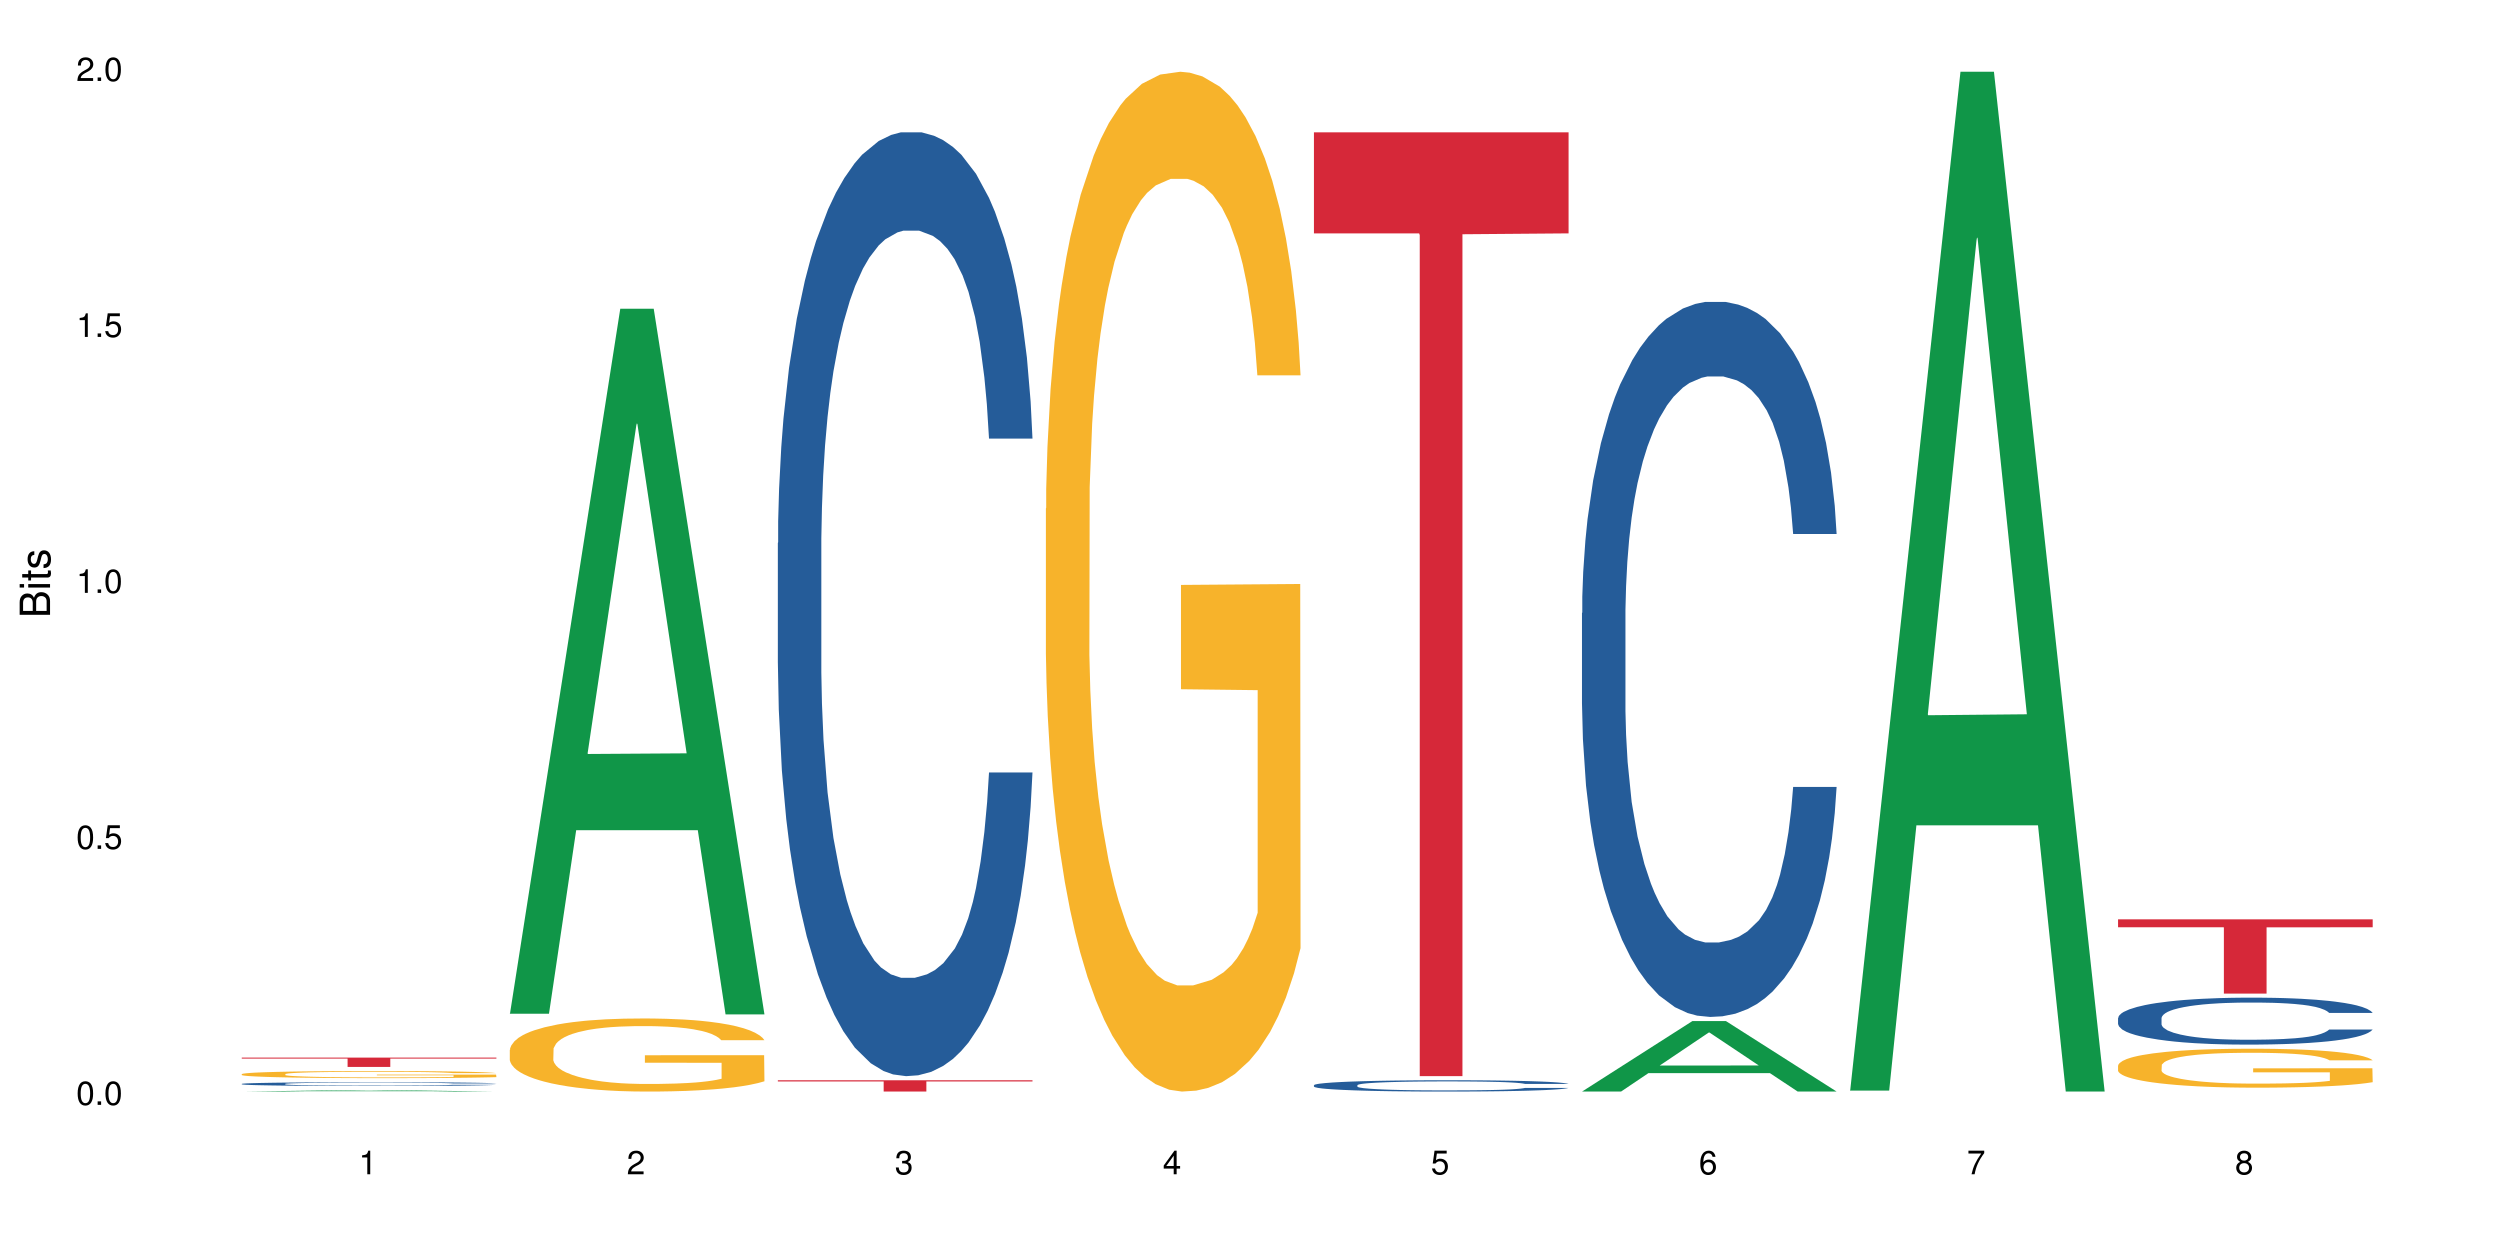 <?xml version="1.0" encoding="UTF-8"?>
<svg xmlns="http://www.w3.org/2000/svg" xmlns:xlink="http://www.w3.org/1999/xlink" width="720pt" height="360pt" viewBox="0 0 720 360" version="1.1">
<defs>
<g>
<symbol overflow="visible" id="glyph0-0">
<path style="stroke:none;" d=""/>
</symbol>
<symbol overflow="visible" id="glyph0-1">
<path style="stroke:none;" d="M 2.641 -6.797 C 2 -6.797 1.422 -6.531 1.078 -6.047 C 0.641 -5.453 0.406 -4.547 0.406 -3.297 C 0.406 -1 1.188 0.219 2.641 0.219 C 4.078 0.219 4.859 -1 4.859 -3.234 C 4.859 -4.562 4.656 -5.438 4.203 -6.047 C 3.844 -6.531 3.281 -6.797 2.641 -6.797 Z M 2.641 -6.047 C 3.547 -6.047 4 -5.125 4 -3.312 C 4 -1.375 3.562 -0.484 2.625 -0.484 C 1.734 -0.484 1.281 -1.422 1.281 -3.281 C 1.281 -5.141 1.734 -6.047 2.641 -6.047 Z M 2.641 -6.047 "/>
</symbol>
<symbol overflow="visible" id="glyph0-2">
<path style="stroke:none;" d="M 1.828 -1 L 0.828 -1 L 0.828 0 L 1.828 0 Z M 1.828 -1 "/>
</symbol>
<symbol overflow="visible" id="glyph0-3">
<path style="stroke:none;" d="M 4.562 -6.797 L 1.062 -6.797 L 0.547 -3.094 L 1.328 -3.094 C 1.719 -3.562 2.047 -3.734 2.578 -3.734 C 3.484 -3.734 4.062 -3.109 4.062 -2.094 C 4.062 -1.125 3.484 -0.531 2.578 -0.531 C 1.828 -0.531 1.375 -0.906 1.188 -1.672 L 0.328 -1.672 C 0.453 -1.109 0.547 -0.844 0.75 -0.594 C 1.125 -0.078 1.828 0.219 2.594 0.219 C 3.969 0.219 4.922 -0.781 4.922 -2.219 C 4.922 -3.562 4.031 -4.484 2.719 -4.484 C 2.25 -4.484 1.859 -4.359 1.469 -4.062 L 1.734 -5.969 L 4.562 -5.969 Z M 4.562 -6.797 "/>
</symbol>
<symbol overflow="visible" id="glyph0-4">
<path style="stroke:none;" d="M 2.484 -4.844 L 2.484 0 L 3.328 0 L 3.328 -6.797 L 2.766 -6.797 C 2.469 -5.75 2.281 -5.609 0.984 -5.453 L 0.984 -4.844 Z M 2.484 -4.844 "/>
</symbol>
<symbol overflow="visible" id="glyph0-5">
<path style="stroke:none;" d="M 4.859 -0.828 L 1.281 -0.828 C 1.359 -1.391 1.672 -1.75 2.5 -2.234 L 3.469 -2.75 C 4.406 -3.266 4.906 -3.969 4.906 -4.812 C 4.906 -5.375 4.672 -5.906 4.266 -6.266 C 3.859 -6.625 3.375 -6.797 2.719 -6.797 C 1.859 -6.797 1.219 -6.5 0.844 -5.922 C 0.609 -5.562 0.5 -5.125 0.484 -4.438 L 1.328 -4.438 C 1.359 -4.906 1.406 -5.188 1.531 -5.406 C 1.75 -5.812 2.188 -6.062 2.703 -6.062 C 3.469 -6.062 4.031 -5.516 4.031 -4.781 C 4.031 -4.25 3.719 -3.797 3.125 -3.438 L 2.234 -2.938 C 0.812 -2.141 0.406 -1.5 0.328 0 L 4.859 0 Z M 4.859 -0.828 "/>
</symbol>
<symbol overflow="visible" id="glyph0-6">
<path style="stroke:none;" d="M 2.125 -3.125 L 2.578 -3.125 C 3.516 -3.125 3.984 -2.703 3.984 -1.891 C 3.984 -1.031 3.469 -0.531 2.578 -0.531 C 1.656 -0.531 1.203 -0.984 1.156 -1.969 L 0.312 -1.969 C 0.344 -1.422 0.438 -1.078 0.609 -0.766 C 0.953 -0.109 1.625 0.219 2.547 0.219 C 3.953 0.219 4.859 -0.609 4.859 -1.906 C 4.859 -2.766 4.516 -3.25 3.703 -3.516 C 4.344 -3.766 4.656 -4.25 4.656 -4.938 C 4.656 -6.109 3.875 -6.797 2.578 -6.797 C 1.203 -6.797 0.484 -6.047 0.453 -4.609 L 1.297 -4.609 C 1.312 -5.016 1.344 -5.25 1.453 -5.453 C 1.641 -5.828 2.062 -6.062 2.594 -6.062 C 3.344 -6.062 3.797 -5.625 3.797 -4.906 C 3.797 -4.422 3.609 -4.141 3.25 -3.984 C 3.016 -3.891 2.719 -3.844 2.125 -3.844 Z M 2.125 -3.125 "/>
</symbol>
<symbol overflow="visible" id="glyph0-7">
<path style="stroke:none;" d="M 3.141 -1.625 L 3.141 0 L 3.984 0 L 3.984 -1.625 L 4.984 -1.625 L 4.984 -2.391 L 3.984 -2.391 L 3.984 -6.797 L 3.359 -6.797 L 0.266 -2.516 L 0.266 -1.625 Z M 3.141 -2.391 L 1 -2.391 L 3.141 -5.359 Z M 3.141 -2.391 "/>
</symbol>
<symbol overflow="visible" id="glyph0-8">
<path style="stroke:none;" d="M 4.781 -5.031 C 4.609 -6.141 3.891 -6.797 2.844 -6.797 C 2.094 -6.797 1.422 -6.438 1.031 -5.828 C 0.609 -5.172 0.406 -4.344 0.406 -3.094 C 0.406 -1.953 0.578 -1.234 0.984 -0.625 C 1.359 -0.078 1.953 0.219 2.703 0.219 C 3.984 0.219 4.922 -0.734 4.922 -2.078 C 4.922 -3.344 4.062 -4.234 2.844 -4.234 C 2.172 -4.234 1.641 -3.969 1.281 -3.469 C 1.281 -5.125 1.828 -6.047 2.797 -6.047 C 3.391 -6.047 3.797 -5.672 3.938 -5.031 Z M 2.734 -3.484 C 3.547 -3.484 4.062 -2.922 4.062 -2 C 4.062 -1.156 3.484 -0.531 2.703 -0.531 C 1.922 -0.531 1.328 -1.188 1.328 -2.047 C 1.328 -2.891 1.906 -3.484 2.734 -3.484 Z M 2.734 -3.484 "/>
</symbol>
<symbol overflow="visible" id="glyph0-9">
<path style="stroke:none;" d="M 4.984 -6.797 L 0.438 -6.797 L 0.438 -5.969 L 4.109 -5.969 C 2.5 -3.656 1.828 -2.234 1.328 0 L 2.219 0 C 2.594 -2.172 3.453 -4.047 4.984 -6.094 Z M 4.984 -6.797 "/>
</symbol>
<symbol overflow="visible" id="glyph0-10">
<path style="stroke:none;" d="M 3.75 -3.578 C 4.453 -4 4.688 -4.344 4.688 -4.984 C 4.688 -6.047 3.844 -6.797 2.641 -6.797 C 1.438 -6.797 0.594 -6.047 0.594 -4.984 C 0.594 -4.359 0.828 -4.016 1.516 -3.578 C 0.734 -3.203 0.359 -2.641 0.359 -1.891 C 0.359 -0.641 1.297 0.219 2.641 0.219 C 3.984 0.219 4.922 -0.641 4.922 -1.875 C 4.922 -2.641 4.531 -3.203 3.75 -3.578 Z M 2.641 -6.047 C 3.359 -6.047 3.812 -5.625 3.812 -4.969 C 3.812 -4.344 3.344 -3.922 2.641 -3.922 C 1.922 -3.922 1.453 -4.344 1.453 -4.984 C 1.453 -5.625 1.922 -6.047 2.641 -6.047 Z M 2.641 -3.203 C 3.484 -3.203 4.062 -2.672 4.062 -1.875 C 4.062 -1.062 3.484 -0.531 2.625 -0.531 C 1.797 -0.531 1.219 -1.078 1.219 -1.875 C 1.219 -2.672 1.797 -3.203 2.641 -3.203 Z M 2.641 -3.203 "/>
</symbol>
<symbol overflow="visible" id="glyph1-0">
<path style="stroke:none;" d=""/>
</symbol>
<symbol overflow="visible" id="glyph1-1">
<path style="stroke:none;" d="M 0 -0.953 L 0 -4.891 C 0 -5.719 -0.234 -6.344 -0.734 -6.797 C -1.188 -7.234 -1.812 -7.469 -2.5 -7.469 C -3.547 -7.469 -4.188 -7 -4.625 -5.875 C -4.984 -6.672 -5.641 -7.094 -6.531 -7.094 C -7.156 -7.094 -7.734 -6.859 -8.141 -6.391 C -8.562 -5.938 -8.75 -5.344 -8.75 -4.5 L -8.75 -0.953 Z M -4.984 -2.062 L -7.766 -2.062 L -7.766 -4.219 C -7.766 -4.844 -7.688 -5.203 -7.453 -5.5 C -7.219 -5.812 -6.859 -5.969 -6.375 -5.969 C -5.906 -5.969 -5.531 -5.812 -5.297 -5.5 C -5.062 -5.203 -4.984 -4.844 -4.984 -4.219 Z M -0.984 -2.062 L -4 -2.062 L -4 -4.781 C -4 -5.328 -3.859 -5.688 -3.578 -5.953 C -3.297 -6.219 -2.922 -6.359 -2.484 -6.359 C -2.062 -6.359 -1.688 -6.219 -1.406 -5.953 C -1.109 -5.688 -0.984 -5.328 -0.984 -4.781 Z M -0.984 -2.062 "/>
</symbol>
<symbol overflow="visible" id="glyph1-2">
<path style="stroke:none;" d="M -6.281 -1.797 L -6.281 -0.797 L 0 -0.797 L 0 -1.797 Z M -8.75 -1.797 L -8.75 -0.797 L -7.484 -0.797 L -7.484 -1.797 Z M -8.75 -1.797 "/>
</symbol>
<symbol overflow="visible" id="glyph1-3">
<path style="stroke:none;" d="M -6.281 -3.047 L -6.281 -2.016 L -8.016 -2.016 L -8.016 -1.016 L -6.281 -1.016 L -6.281 -0.172 L -5.469 -0.172 L -5.469 -1.016 L -0.719 -1.016 C -0.078 -1.016 0.281 -1.453 0.281 -2.234 C 0.281 -2.469 0.25 -2.719 0.188 -3.047 L -0.641 -3.047 C -0.609 -2.922 -0.594 -2.766 -0.594 -2.562 C -0.594 -2.141 -0.719 -2.016 -1.156 -2.016 L -5.469 -2.016 L -5.469 -3.047 Z M -6.281 -3.047 "/>
</symbol>
<symbol overflow="visible" id="glyph1-4">
<path style="stroke:none;" d="M -4.531 -5.25 C -5.766 -5.25 -6.469 -4.422 -6.469 -2.969 C -6.469 -1.516 -5.719 -0.562 -4.547 -0.562 C -3.562 -0.562 -3.094 -1.062 -2.734 -2.562 L -2.516 -3.484 C -2.344 -4.188 -2.094 -4.469 -1.625 -4.469 C -1.047 -4.469 -0.641 -3.875 -0.641 -3 C -0.641 -2.453 -0.797 -2 -1.062 -1.75 C -1.25 -1.594 -1.422 -1.531 -1.875 -1.469 L -1.875 -0.406 C -0.422 -0.453 0.281 -1.266 0.281 -2.922 C 0.281 -4.5 -0.5 -5.516 -1.719 -5.516 C -2.656 -5.516 -3.172 -4.984 -3.469 -3.734 L -3.703 -2.766 C -3.891 -1.953 -4.156 -1.609 -4.594 -1.609 C -5.172 -1.609 -5.547 -2.125 -5.547 -2.938 C -5.547 -3.75 -5.203 -4.172 -4.531 -4.203 Z M -4.531 -5.25 "/>
</symbol>
</g>
</defs>
<g id="surface107151">
<rect x="0" y="0" width="720" height="360" style="fill:rgb(100%,100%,100%);fill-opacity:1;stroke:none;"/>
<path style=" stroke:none;fill-rule:nonzero;fill:rgb(6.275%,58.824%,28.235%);fill-opacity:1;" d="M 69.629 314.371 L 69.707 314.371 L 101.441 313.941 L 111.078 313.941 L 142.965 314.371 L 131.762 314.371 L 123.77 314.258 L 88.746 314.258 L 80.91 314.371 L 69.629 314.371 L 92.117 314.211 L 120.559 314.211 L 106.375 314.012 L 106.219 314.008 L 106.062 314.012 L 92.039 314.211 L 92.117 314.211 Z M 69.629 314.371 "/>
<path style=" stroke:none;fill-rule:nonzero;fill:rgb(14.51%,36.078%,60%);fill-opacity:1;" d="M 69.629 312.152 L 69.719 312.148 L 69.719 312.125 L 69.988 312.09 L 70.613 312.043 L 71.238 312.008 L 72.848 311.953 L 75.086 311.895 L 77.41 311.852 L 79.109 311.824 L 80.629 311.805 L 84.117 311.77 L 86.355 311.75 L 88.77 311.734 L 91.719 311.719 L 93.867 311.707 L 98.695 311.691 L 102.273 311.684 L 111.039 311.684 L 114.613 311.688 L 117.207 311.691 L 120.07 311.699 L 122.484 311.707 L 126.688 311.73 L 130.445 311.758 L 132.145 311.773 L 134.828 311.805 L 136.883 311.832 L 138.316 311.859 L 139.926 311.895 L 141.355 311.938 L 142.43 311.988 L 142.965 312.031 L 130.445 312.031 L 129.82 311.992 L 129.102 311.961 L 127.762 311.922 L 126.422 311.895 L 124.543 311.863 L 122.844 311.848 L 120.516 311.828 L 118.461 311.816 L 116.312 311.805 L 114.258 311.801 L 110.32 311.793 L 105.762 311.793 L 104.062 311.797 L 100.574 311.805 L 98.695 311.812 L 96.012 311.824 L 94.133 311.84 L 91.898 311.859 L 90.379 311.875 L 88.5 311.898 L 87.16 311.922 L 85.637 311.957 L 84.742 311.98 L 83.938 312.008 L 83.223 312.039 L 82.688 312.074 L 82.328 312.109 L 82.148 312.145 L 82.148 312.301 L 82.328 312.336 L 82.777 312.375 L 83.938 312.438 L 85.637 312.488 L 87.605 312.531 L 89.484 312.559 L 90.559 312.574 L 91.988 312.59 L 94.223 312.609 L 97.445 312.629 L 99.32 312.637 L 102.184 312.645 L 105.137 312.648 L 109.07 312.648 L 112.559 312.645 L 114.883 312.641 L 117.297 312.633 L 120.605 312.613 L 122.664 312.598 L 124.453 312.578 L 125.793 312.562 L 126.688 312.547 L 128.031 312.516 L 129.102 312.48 L 129.906 312.445 L 130.445 312.414 L 142.965 312.414 L 142.43 312.453 L 141.625 312.492 L 140.82 312.52 L 139.566 312.555 L 138.137 312.586 L 136.078 312.617 L 134.379 312.641 L 132.145 312.668 L 130.086 312.684 L 127.852 312.703 L 124.543 312.723 L 122.395 312.73 L 120.07 312.742 L 117.297 312.75 L 113.809 312.754 L 110.055 312.758 L 106.566 312.762 L 102.809 312.758 L 100.035 312.754 L 96.371 312.746 L 91.809 312.727 L 88.5 312.707 L 85.906 312.691 L 83.672 312.672 L 81.168 312.645 L 77.945 312.602 L 75.98 312.566 L 74.637 312.539 L 73.117 312.5 L 72.043 312.465 L 70.793 312.41 L 69.898 312.34 L 69.629 312.289 Z M 69.629 312.152 "/>
<path style=" stroke:none;fill-rule:nonzero;fill:rgb(96.863%,70.196%,16.863%);fill-opacity:1;" d="M 69.629 309.336 L 69.719 309.332 L 69.719 309.297 L 70.078 309.211 L 70.973 309.098 L 72.133 309 L 73.387 308.926 L 74.191 308.887 L 75.531 308.832 L 76.695 308.789 L 79.645 308.707 L 83.402 308.629 L 85.461 308.594 L 87.785 308.562 L 91.094 308.527 L 92.613 308.516 L 97.266 308.484 L 102.543 308.465 L 108.355 308.461 L 111.039 308.461 L 114.703 308.469 L 119.711 308.492 L 122.574 308.508 L 124.809 308.527 L 127.137 308.551 L 129.996 308.59 L 132.68 308.633 L 134.828 308.68 L 136.973 308.734 L 138.762 308.793 L 140.281 308.859 L 141.625 308.938 L 142.43 309.004 L 142.965 309.07 L 130.535 309.07 L 129.82 309.004 L 129.016 308.953 L 127.672 308.891 L 126.332 308.848 L 124.988 308.812 L 122.484 308.762 L 120.34 308.734 L 117.656 308.707 L 115.062 308.691 L 112.109 308.68 L 110.32 308.676 L 105.582 308.676 L 101.289 308.688 L 98.785 308.703 L 96.996 308.719 L 94.492 308.746 L 92.973 308.77 L 92.078 308.785 L 89.395 308.84 L 87.605 308.895 L 86.621 308.93 L 85.371 308.984 L 84.477 309.035 L 83.492 309.109 L 82.953 309.164 L 82.238 309.293 L 82.148 309.629 L 82.418 309.699 L 82.953 309.777 L 83.672 309.844 L 84.742 309.914 L 85.816 309.969 L 87.695 310.039 L 89.305 310.09 L 90.559 310.121 L 92.973 310.172 L 93.957 310.188 L 96.281 310.223 L 98.695 310.246 L 101.648 310.27 L 103.883 310.281 L 107.461 310.289 L 112.02 310.289 L 117.387 310.277 L 120.785 310.266 L 123.109 310.25 L 124.633 310.234 L 126.508 310.215 L 127.852 310.195 L 129.102 310.176 L 130.625 310.145 L 130.625 309.699 L 108.535 309.695 L 108.535 309.488 L 142.875 309.488 L 142.965 310.215 L 141.086 310.266 L 138.762 310.312 L 136.527 310.352 L 134.199 310.383 L 130.891 310.418 L 128.207 310.441 L 124.094 310.469 L 120.34 310.484 L 116.402 310.496 L 112.914 310.5 L 108.801 310.504 L 105.137 310.5 L 101.199 310.488 L 98.07 310.473 L 95.207 310.453 L 92.344 310.43 L 88.77 310.391 L 86.441 310.359 L 84.027 310.32 L 81.613 310.273 L 79.469 310.223 L 78.035 310.184 L 76.605 310.141 L 75.086 310.082 L 73.652 310.02 L 72.582 309.961 L 71.598 309.898 L 70.883 309.836 L 70.164 309.75 L 69.809 309.684 L 69.629 309.625 Z M 69.629 309.336 "/>
<path style=" stroke:none;fill-rule:nonzero;fill:rgb(83.922%,15.686%,22.353%);fill-opacity:1;" d="M 69.629 304.594 L 142.965 304.594 L 142.965 304.879 L 112.402 304.883 L 112.402 307.281 L 100.105 307.281 L 100.105 304.887 L 99.926 304.879 L 69.629 304.879 Z M 69.629 304.594 "/>
<path style=" stroke:none;fill-rule:nonzero;fill:rgb(6.275%,58.824%,28.235%);fill-opacity:1;" d="M 146.824 291.949 L 146.902 291.758 L 178.637 88.922 L 188.273 88.922 L 220.16 292.141 L 208.957 292.141 L 200.965 239.094 L 165.941 239.094 L 158.109 291.949 L 146.824 291.949 L 169.312 217.148 L 197.754 216.957 L 183.57 122.121 L 183.414 121.93 L 183.258 122.504 L 169.234 216.957 L 169.312 217.148 Z M 146.824 291.949 "/>
<path style=" stroke:none;fill-rule:nonzero;fill:rgb(96.863%,70.196%,16.863%);fill-opacity:1;" d="M 146.824 302.336 L 146.914 302.316 L 146.914 301.93 L 147.273 301.066 L 148.168 299.875 L 149.328 298.895 L 150.582 298.125 L 151.387 297.723 L 152.727 297.145 L 153.891 296.723 L 156.844 295.855 L 160.598 295.047 L 162.656 294.703 L 164.98 294.375 L 168.289 294.012 L 169.809 293.875 L 174.461 293.566 L 179.738 293.375 L 185.551 293.316 L 188.234 293.336 L 191.898 293.414 L 196.91 293.625 L 199.77 293.816 L 202.008 294.012 L 204.332 294.262 L 207.195 294.645 L 209.875 295.105 L 212.023 295.566 L 214.168 296.145 L 215.957 296.758 L 217.477 297.434 L 218.82 298.238 L 219.625 298.914 L 220.16 299.586 L 207.73 299.586 L 207.016 298.914 L 206.211 298.395 L 204.867 297.758 L 203.527 297.297 L 202.184 296.934 L 199.68 296.434 L 197.535 296.125 L 194.852 295.855 L 192.258 295.684 L 189.305 295.566 L 187.52 295.527 L 182.777 295.527 L 178.484 295.664 L 175.98 295.816 L 174.191 295.973 L 171.688 296.262 L 170.168 296.492 L 169.273 296.645 L 166.59 297.242 L 164.801 297.777 L 163.816 298.145 L 162.566 298.723 L 161.672 299.238 L 160.688 300.008 L 160.152 300.586 L 159.434 301.895 L 159.348 305.355 L 159.613 306.086 L 160.152 306.871 L 160.867 307.566 L 161.941 308.297 L 163.012 308.852 L 164.891 309.602 L 166.5 310.102 L 167.754 310.43 L 170.168 310.949 L 171.152 311.121 L 173.477 311.469 L 175.891 311.738 L 178.844 311.969 L 181.078 312.082 L 184.656 312.18 L 189.219 312.18 L 194.582 312.062 L 197.98 311.91 L 200.309 311.758 L 201.828 311.621 L 203.707 311.41 L 205.047 311.219 L 206.301 311.008 L 207.82 310.68 L 207.82 306.086 L 185.73 306.066 L 185.73 303.91 L 220.07 303.891 L 220.16 311.41 L 218.285 311.93 L 215.957 312.43 L 213.723 312.812 L 211.398 313.141 L 208.086 313.504 L 205.406 313.734 L 201.289 314.004 L 197.535 314.18 L 193.598 314.293 L 190.113 314.352 L 185.996 314.371 L 182.332 314.332 L 178.395 314.219 L 175.266 314.062 L 172.402 313.871 L 169.543 313.621 L 165.965 313.219 L 163.641 312.891 L 161.223 312.488 L 158.809 312.008 L 156.664 311.488 L 155.23 311.082 L 153.801 310.621 L 152.281 310.043 L 150.852 309.391 L 149.777 308.797 L 148.793 308.121 L 148.078 307.488 L 147.363 306.621 L 147.004 305.93 L 146.824 305.336 Z M 146.824 302.336 "/>
<path style=" stroke:none;fill-rule:nonzero;fill:rgb(14.51%,36.078%,60%);fill-opacity:1;" d="M 224.02 156.383 L 224.109 156.133 L 224.109 150.168 L 224.379 140.727 L 225.004 128.801 L 225.633 120.602 L 227.242 105.945 L 229.477 91.781 L 231.801 80.848 L 233.5 74.387 L 235.023 69.418 L 238.508 60.227 L 240.746 55.504 L 243.16 51.281 L 246.113 47.059 L 248.258 44.574 L 253.086 40.598 L 256.664 38.859 L 259.438 38.113 L 265.43 38.113 L 269.008 39.105 L 271.602 40.348 L 274.461 42.336 L 276.875 44.574 L 281.082 50.039 L 284.836 56.996 L 286.535 60.973 L 289.219 68.676 L 291.277 76.129 L 292.707 82.586 L 294.316 91.781 L 295.746 102.961 L 296.82 115.633 L 297.355 126.316 L 284.836 126.316 L 284.211 116.379 L 283.496 108.676 L 282.152 98.488 L 280.812 91.285 L 278.934 84.078 L 277.234 79.359 L 274.91 74.637 L 272.852 71.656 L 270.707 69.418 L 268.648 67.93 L 264.715 66.438 L 260.152 66.438 L 258.453 66.934 L 254.965 68.922 L 253.086 70.66 L 250.406 74.141 L 248.527 77.371 L 246.289 82.34 L 244.77 86.562 L 242.891 93.023 L 241.551 98.738 L 240.031 106.938 L 239.137 113.148 L 238.332 120.105 L 237.613 128.305 L 237.078 137 L 236.723 146.195 L 236.543 155.141 L 236.543 193.652 L 236.723 202.594 L 237.168 213.031 L 238.332 228.188 L 240.031 241.355 L 241.996 251.793 L 243.875 259.246 L 244.949 262.723 L 246.379 266.699 L 248.617 271.668 L 251.836 276.637 L 253.715 278.625 L 256.574 280.613 L 259.527 281.605 L 263.461 281.605 L 266.949 280.613 L 269.273 279.371 L 271.691 277.383 L 275 273.16 L 277.055 269.184 L 278.844 264.465 L 280.188 259.742 L 281.082 255.766 L 282.422 248.062 L 283.496 239.617 L 284.301 230.922 L 284.836 222.473 L 297.355 222.473 L 296.82 232.41 L 296.016 242.102 L 295.211 249.305 L 293.957 258.004 L 292.527 265.707 L 290.473 274.402 L 288.773 280.117 L 286.535 286.328 L 284.48 291.047 L 282.242 295.273 L 278.934 300.242 L 276.789 302.727 L 274.461 304.961 L 271.691 306.949 L 268.203 308.688 L 264.445 309.684 L 260.957 309.934 L 257.203 309.434 L 254.43 308.441 L 250.762 306.203 L 246.199 301.73 L 242.891 297.012 L 240.297 292.289 L 238.062 287.32 L 235.559 280.613 L 232.34 269.68 L 230.371 261.234 L 229.031 254.277 L 227.508 244.586 L 226.438 235.891 L 225.184 221.977 L 224.289 204.336 L 224.02 190.668 Z M 224.02 156.383 "/>
<path style=" stroke:none;fill-rule:nonzero;fill:rgb(83.922%,15.686%,22.353%);fill-opacity:1;" d="M 224.02 311.109 L 297.355 311.109 L 297.355 311.461 L 266.793 311.465 L 266.793 314.371 L 254.496 314.371 L 254.496 311.465 L 254.316 311.461 L 224.02 311.461 Z M 224.02 311.109 "/>
<path style=" stroke:none;fill-rule:nonzero;fill:rgb(96.863%,70.196%,16.863%);fill-opacity:1;" d="M 301.219 146.461 L 301.305 146.191 L 301.305 140.828 L 301.664 128.758 L 302.559 112.129 L 303.723 98.449 L 304.973 87.719 L 305.777 82.086 L 307.121 74.039 L 308.281 68.141 L 311.234 56.07 L 314.988 44.805 L 317.047 39.977 L 319.371 35.414 L 322.68 30.32 L 324.203 28.441 L 328.852 24.148 L 334.129 21.469 L 339.941 20.664 L 342.625 20.93 L 346.293 22.004 L 351.301 24.953 L 354.164 27.637 L 356.398 30.32 L 358.723 33.805 L 361.586 39.172 L 364.27 45.609 L 366.414 52.047 L 368.562 60.094 L 370.352 68.676 L 371.871 78.062 L 373.211 89.328 L 374.016 98.715 L 374.555 108.105 L 362.121 108.105 L 361.406 98.715 L 360.602 91.477 L 359.262 82.625 L 357.918 76.188 L 356.578 71.09 L 354.074 64.117 L 351.926 59.824 L 349.242 56.07 L 346.648 53.656 L 343.699 52.047 L 341.91 51.508 L 337.168 51.508 L 332.875 53.387 L 330.371 55.531 L 328.586 57.68 L 326.078 61.703 L 324.559 64.922 L 323.664 67.066 L 320.98 75.383 L 319.195 82.891 L 318.211 87.988 L 316.957 96.035 L 316.062 103.277 L 315.078 114.004 L 314.543 122.051 L 313.828 140.293 L 313.738 188.574 L 314.008 198.766 L 314.543 209.762 L 315.258 219.418 L 316.332 229.609 L 317.406 237.391 L 319.281 247.852 L 320.895 254.824 L 322.145 259.383 L 324.559 266.625 L 325.543 269.039 L 327.867 273.867 L 330.285 277.625 L 333.234 280.844 L 335.469 282.453 L 339.047 283.793 L 343.609 283.793 L 348.977 282.184 L 352.375 280.039 L 354.699 277.891 L 356.219 276.016 L 358.098 273.062 L 359.438 270.383 L 360.691 267.43 L 362.211 262.871 L 362.211 198.766 L 340.121 198.496 L 340.121 168.457 L 374.465 168.188 L 374.555 273.062 L 372.676 280.305 L 370.352 287.281 L 368.113 292.645 L 365.789 297.203 L 362.48 302.301 L 359.797 305.52 L 355.684 309.273 L 351.926 311.688 L 347.992 313.297 L 344.504 314.102 L 340.391 314.371 L 336.723 313.836 L 332.789 312.227 L 329.656 310.078 L 326.797 307.398 L 323.934 303.91 L 320.355 298.277 L 318.031 293.719 L 315.617 288.086 L 313.203 281.379 L 311.055 274.137 L 309.625 268.504 L 308.191 262.066 L 306.672 254.02 L 305.242 244.898 L 304.168 236.586 L 303.184 227.195 L 302.469 218.344 L 301.754 206.277 L 301.395 196.621 L 301.219 188.305 Z M 301.219 146.461 "/>
<path style=" stroke:none;fill-rule:nonzero;fill:rgb(14.51%,36.078%,60%);fill-opacity:1;" d="M 378.414 312.531 L 378.504 312.527 L 378.504 312.453 L 378.77 312.34 L 379.398 312.199 L 380.023 312.102 L 381.633 311.926 L 383.867 311.754 L 386.195 311.625 L 387.895 311.547 L 389.414 311.488 L 392.902 311.375 L 395.137 311.32 L 397.551 311.27 L 400.504 311.219 L 402.648 311.188 L 407.48 311.141 L 411.055 311.121 L 413.828 311.109 L 419.82 311.109 L 423.398 311.125 L 425.992 311.137 L 428.855 311.16 L 431.27 311.188 L 435.473 311.254 L 439.227 311.336 L 440.926 311.387 L 443.609 311.477 L 445.668 311.566 L 447.098 311.645 L 448.707 311.754 L 450.141 311.891 L 451.211 312.039 L 451.75 312.168 L 439.227 312.168 L 438.602 312.051 L 437.887 311.957 L 436.547 311.836 L 435.203 311.75 L 433.324 311.664 L 431.625 311.605 L 429.301 311.551 L 427.246 311.512 L 425.098 311.488 L 423.039 311.469 L 419.105 311.449 L 414.543 311.449 L 412.844 311.457 L 409.355 311.48 L 407.48 311.5 L 404.797 311.543 L 402.918 311.582 L 400.684 311.641 L 399.16 311.691 L 397.285 311.77 L 395.941 311.84 L 394.422 311.938 L 393.527 312.012 L 392.723 312.094 L 392.008 312.191 L 391.469 312.297 L 391.113 312.406 L 390.934 312.516 L 390.934 312.977 L 391.113 313.082 L 391.559 313.207 L 392.723 313.391 L 394.422 313.547 L 396.391 313.672 L 398.266 313.762 L 399.34 313.805 L 400.773 313.852 L 403.008 313.91 L 406.227 313.973 L 408.105 313.996 L 410.969 314.02 L 413.918 314.031 L 417.855 314.031 L 421.34 314.02 L 423.668 314.004 L 426.082 313.98 L 429.391 313.93 L 431.449 313.883 L 433.234 313.824 L 434.578 313.77 L 435.473 313.723 L 436.812 313.629 L 437.887 313.527 L 438.691 313.422 L 439.227 313.32 L 451.75 313.32 L 451.211 313.441 L 450.406 313.559 L 449.602 313.645 L 448.352 313.746 L 446.918 313.84 L 444.863 313.945 L 443.164 314.012 L 440.926 314.086 L 438.871 314.145 L 436.637 314.195 L 433.324 314.254 L 431.18 314.285 L 428.855 314.312 L 426.082 314.336 L 422.594 314.355 L 418.836 314.367 L 415.348 314.371 L 411.594 314.363 L 408.82 314.352 L 405.152 314.324 L 400.594 314.273 L 397.285 314.215 L 394.691 314.16 L 392.453 314.098 L 389.949 314.02 L 386.73 313.887 L 384.762 313.785 L 383.422 313.703 L 381.902 313.586 L 380.828 313.484 L 379.574 313.316 L 378.68 313.105 L 378.414 312.941 Z M 378.414 312.531 "/>
<path style=" stroke:none;fill-rule:nonzero;fill:rgb(83.922%,15.686%,22.353%);fill-opacity:1;" d="M 378.414 38.113 L 451.75 38.113 L 451.75 67.211 L 421.184 67.465 L 421.184 309.934 L 408.887 309.934 L 408.887 67.719 L 408.711 67.211 L 378.414 67.211 Z M 378.414 38.113 "/>
<path style=" stroke:none;fill-rule:nonzero;fill:rgb(6.275%,58.824%,28.235%);fill-opacity:1;" d="M 455.609 314.352 L 455.688 314.332 L 487.418 294.062 L 497.055 294.062 L 528.945 314.371 L 517.742 314.371 L 509.75 309.07 L 474.727 309.07 L 466.891 314.352 L 455.609 314.352 L 478.094 306.875 L 506.535 306.859 L 492.355 297.383 L 492.199 297.363 L 492.043 297.418 L 478.016 306.859 L 478.094 306.875 Z M 455.609 314.352 "/>
<path style=" stroke:none;fill-rule:nonzero;fill:rgb(14.51%,36.078%,60%);fill-opacity:1;" d="M 455.609 176.562 L 455.699 176.371 L 455.699 171.855 L 455.965 164.703 L 456.594 155.668 L 457.219 149.457 L 458.828 138.352 L 461.066 127.621 L 463.391 119.34 L 465.09 114.445 L 466.609 110.684 L 470.098 103.719 L 472.332 100.141 L 474.746 96.941 L 477.699 93.742 L 479.848 91.859 L 484.676 88.848 L 488.254 87.531 L 491.023 86.965 L 497.016 86.965 L 500.594 87.719 L 503.188 88.66 L 506.051 90.164 L 508.465 91.859 L 512.668 96 L 516.426 101.27 L 518.125 104.281 L 520.805 110.117 L 522.863 115.766 L 524.293 120.656 L 525.906 127.621 L 527.336 136.094 L 528.41 145.691 L 528.945 153.785 L 516.426 153.785 L 515.797 146.258 L 515.082 140.422 L 513.742 132.703 L 512.398 127.246 L 510.523 121.789 L 508.824 118.211 L 506.496 114.637 L 504.441 112.375 L 502.293 110.684 L 500.238 109.551 L 496.301 108.422 L 491.742 108.422 L 490.043 108.801 L 486.555 110.305 L 484.676 111.625 L 481.992 114.258 L 480.113 116.707 L 477.879 120.469 L 476.359 123.668 L 474.48 128.562 L 473.137 132.895 L 471.617 139.105 L 470.723 143.809 L 469.918 149.078 L 469.203 155.293 L 468.668 161.879 L 468.309 168.844 L 468.129 175.621 L 468.129 204.793 L 468.309 211.57 L 468.758 219.477 L 469.918 230.957 L 471.617 240.934 L 473.586 248.84 L 475.465 254.484 L 476.535 257.121 L 477.969 260.133 L 480.203 263.898 L 483.422 267.66 L 485.301 269.168 L 488.164 270.672 L 491.113 271.426 L 495.051 271.426 L 498.539 270.672 L 500.863 269.73 L 503.277 268.227 L 506.586 265.027 L 508.645 262.016 L 510.434 258.438 L 511.773 254.863 L 512.668 251.852 L 514.008 246.016 L 515.082 239.617 L 515.887 233.027 L 516.426 226.629 L 528.945 226.629 L 528.41 234.156 L 527.605 241.5 L 526.797 246.957 L 525.547 253.543 L 524.117 259.379 L 522.059 265.969 L 520.359 270.297 L 518.125 275.004 L 516.066 278.578 L 513.832 281.777 L 510.523 285.543 L 508.375 287.426 L 506.051 289.121 L 503.277 290.625 L 499.789 291.941 L 496.035 292.695 L 492.547 292.883 L 488.789 292.508 L 486.016 291.754 L 482.352 290.059 L 477.789 286.672 L 474.48 283.098 L 471.887 279.52 L 469.648 275.754 L 467.145 270.672 L 463.926 262.391 L 461.957 255.992 L 460.617 250.723 L 459.098 243.379 L 458.023 236.793 L 456.773 226.254 L 455.879 212.887 L 455.609 202.535 Z M 455.609 176.562 "/>
<path style=" stroke:none;fill-rule:nonzero;fill:rgb(6.275%,58.824%,28.235%);fill-opacity:1;" d="M 532.805 314.094 L 532.883 313.82 L 564.617 20.664 L 574.254 20.664 L 606.141 314.371 L 594.938 314.371 L 586.945 237.703 L 551.922 237.703 L 544.086 314.094 L 532.805 314.094 L 555.293 205.988 L 583.734 205.711 L 569.551 68.648 L 569.395 68.375 L 569.238 69.199 L 555.215 205.711 L 555.293 205.988 Z M 532.805 314.094 "/>
<path style=" stroke:none;fill-rule:nonzero;fill:rgb(14.51%,36.078%,60%);fill-opacity:1;" d="M 610 293.215 L 610.09 293.203 L 610.09 292.906 L 610.359 292.438 L 610.984 291.844 L 611.609 291.438 L 613.219 290.707 L 615.457 290.004 L 617.781 289.461 L 619.48 289.137 L 621 288.891 L 624.488 288.434 L 626.727 288.199 L 629.141 287.988 L 632.09 287.781 L 634.238 287.656 L 639.066 287.457 L 642.645 287.371 L 645.418 287.336 L 651.41 287.336 L 654.988 287.383 L 657.578 287.445 L 660.441 287.547 L 662.855 287.656 L 667.059 287.93 L 670.816 288.273 L 672.516 288.473 L 675.199 288.855 L 677.254 289.227 L 678.688 289.547 L 680.297 290.004 L 681.727 290.559 L 682.801 291.188 L 683.336 291.719 L 670.816 291.719 L 670.191 291.227 L 669.477 290.844 L 668.133 290.336 L 666.793 289.977 L 664.914 289.621 L 663.215 289.387 L 660.891 289.152 L 658.832 289.004 L 656.688 288.891 L 654.629 288.816 L 650.695 288.742 L 646.133 288.742 L 644.434 288.77 L 640.945 288.867 L 639.066 288.953 L 636.383 289.125 L 634.508 289.285 L 632.27 289.535 L 630.75 289.742 L 628.871 290.066 L 627.531 290.348 L 626.008 290.758 L 625.117 291.066 L 624.309 291.41 L 623.594 291.82 L 623.059 292.25 L 622.699 292.707 L 622.523 293.152 L 622.523 295.066 L 622.699 295.512 L 623.148 296.031 L 624.309 296.785 L 626.008 297.438 L 627.977 297.957 L 629.855 298.328 L 630.93 298.5 L 632.359 298.699 L 634.594 298.945 L 637.816 299.191 L 639.691 299.293 L 642.555 299.391 L 645.508 299.441 L 649.441 299.441 L 652.93 299.391 L 655.254 299.328 L 657.668 299.23 L 660.977 299.02 L 663.035 298.82 L 664.824 298.586 L 666.164 298.352 L 667.059 298.156 L 668.402 297.773 L 669.477 297.352 L 670.281 296.922 L 670.816 296.5 L 683.336 296.5 L 682.801 296.996 L 681.996 297.477 L 681.191 297.836 L 679.938 298.266 L 678.508 298.648 L 676.449 299.082 L 674.75 299.367 L 672.516 299.676 L 670.457 299.91 L 668.223 300.117 L 664.914 300.367 L 662.766 300.488 L 660.441 300.602 L 657.668 300.699 L 654.18 300.785 L 650.426 300.836 L 646.938 300.848 L 643.18 300.824 L 640.41 300.773 L 636.742 300.664 L 632.18 300.441 L 628.871 300.207 L 626.277 299.973 L 624.043 299.723 L 621.539 299.391 L 618.316 298.848 L 616.352 298.426 L 615.008 298.082 L 613.488 297.598 L 612.414 297.168 L 611.164 296.477 L 610.27 295.598 L 610 294.918 Z M 610 293.215 "/>
<path style=" stroke:none;fill-rule:nonzero;fill:rgb(96.863%,70.196%,16.863%);fill-opacity:1;" d="M 610 306.836 L 610.09 306.824 L 610.09 306.621 L 610.449 306.16 L 611.344 305.523 L 612.504 305 L 613.758 304.59 L 614.562 304.375 L 615.902 304.066 L 617.066 303.844 L 620.016 303.379 L 623.773 302.949 L 625.832 302.766 L 628.156 302.59 L 631.465 302.395 L 632.984 302.324 L 637.637 302.16 L 642.914 302.059 L 648.727 302.027 L 651.41 302.039 L 655.074 302.078 L 660.086 302.191 L 662.945 302.293 L 665.184 302.395 L 667.508 302.531 L 670.367 302.734 L 673.051 302.98 L 675.199 303.227 L 677.344 303.535 L 679.133 303.863 L 680.652 304.223 L 681.996 304.652 L 682.801 305.012 L 683.336 305.371 L 670.906 305.371 L 670.191 305.012 L 669.387 304.734 L 668.043 304.395 L 666.703 304.148 L 665.359 303.953 L 662.855 303.688 L 660.711 303.523 L 658.027 303.379 L 655.434 303.289 L 652.48 303.227 L 650.695 303.207 L 645.953 303.207 L 641.66 303.277 L 639.156 303.359 L 637.367 303.441 L 634.863 303.598 L 633.344 303.719 L 632.449 303.801 L 629.766 304.117 L 627.977 304.406 L 626.992 304.602 L 625.742 304.906 L 624.848 305.184 L 623.863 305.594 L 623.328 305.902 L 622.609 306.598 L 622.523 308.445 L 622.789 308.836 L 623.328 309.254 L 624.043 309.625 L 625.117 310.012 L 626.188 310.309 L 628.066 310.711 L 629.676 310.977 L 630.93 311.152 L 633.344 311.426 L 634.328 311.52 L 636.652 311.703 L 639.066 311.848 L 642.02 311.973 L 644.254 312.031 L 647.832 312.082 L 652.395 312.082 L 657.758 312.023 L 661.156 311.941 L 663.484 311.859 L 665.004 311.785 L 666.883 311.672 L 668.223 311.57 L 669.477 311.457 L 670.996 311.285 L 670.996 308.836 L 648.906 308.824 L 648.906 307.676 L 683.246 307.664 L 683.336 311.672 L 681.457 311.949 L 679.133 312.219 L 676.898 312.422 L 674.574 312.598 L 671.262 312.789 L 668.582 312.914 L 664.465 313.059 L 660.711 313.148 L 656.773 313.211 L 653.285 313.242 L 649.172 313.254 L 645.508 313.23 L 641.57 313.172 L 638.441 313.09 L 635.578 312.984 L 632.719 312.852 L 629.141 312.637 L 626.816 312.465 L 624.398 312.246 L 621.984 311.992 L 619.84 311.715 L 618.406 311.5 L 616.977 311.254 L 615.457 310.945 L 614.027 310.598 L 612.953 310.281 L 611.969 309.922 L 611.254 309.582 L 610.539 309.121 L 610.18 308.754 L 610 308.434 Z M 610 306.836 "/>
<path style=" stroke:none;fill-rule:nonzero;fill:rgb(83.922%,15.686%,22.353%);fill-opacity:1;" d="M 610 264.762 L 683.336 264.762 L 683.336 267.055 L 652.773 267.074 L 652.773 286.156 L 640.477 286.156 L 640.477 267.094 L 640.297 267.055 L 610 267.055 Z M 610 264.762 "/>
<g style="fill:rgb(0%,0%,0%);fill-opacity:1;">
  <use xlink:href="#glyph0-1" x="21.957" y="318.198"/>
  <use xlink:href="#glyph0-2" x="27.291" y="318.198"/>
  <use xlink:href="#glyph0-1" x="29.958" y="318.198"/>
</g>
<g style="fill:rgb(0%,0%,0%);fill-opacity:1;">
  <use xlink:href="#glyph0-1" x="21.957" y="244.476"/>
  <use xlink:href="#glyph0-2" x="27.291" y="244.476"/>
  <use xlink:href="#glyph0-3" x="29.958" y="244.476"/>
</g>
<g style="fill:rgb(0%,0%,0%);fill-opacity:1;">
  <use xlink:href="#glyph0-4" x="21.957" y="170.753"/>
  <use xlink:href="#glyph0-2" x="27.291" y="170.753"/>
  <use xlink:href="#glyph0-1" x="29.958" y="170.753"/>
</g>
<g style="fill:rgb(0%,0%,0%);fill-opacity:1;">
  <use xlink:href="#glyph0-4" x="21.957" y="97.034"/>
  <use xlink:href="#glyph0-2" x="27.291" y="97.034"/>
  <use xlink:href="#glyph0-3" x="29.958" y="97.034"/>
</g>
<g style="fill:rgb(0%,0%,0%);fill-opacity:1;">
  <use xlink:href="#glyph0-5" x="21.957" y="23.312"/>
  <use xlink:href="#glyph0-2" x="27.291" y="23.312"/>
  <use xlink:href="#glyph0-1" x="29.958" y="23.312"/>
</g>
<g style="fill:rgb(0%,0%,0%);fill-opacity:1;">
  <use xlink:href="#glyph0-4" x="103.297" y="338.19"/>
</g>
<g style="fill:rgb(0%,0%,0%);fill-opacity:1;">
  <use xlink:href="#glyph0-5" x="180.492" y="338.19"/>
</g>
<g style="fill:rgb(0%,0%,0%);fill-opacity:1;">
  <use xlink:href="#glyph0-6" x="257.688" y="338.19"/>
</g>
<g style="fill:rgb(0%,0%,0%);fill-opacity:1;">
  <use xlink:href="#glyph0-7" x="334.887" y="338.19"/>
</g>
<g style="fill:rgb(0%,0%,0%);fill-opacity:1;">
  <use xlink:href="#glyph0-3" x="412.082" y="338.19"/>
</g>
<g style="fill:rgb(0%,0%,0%);fill-opacity:1;">
  <use xlink:href="#glyph0-8" x="489.277" y="338.19"/>
</g>
<g style="fill:rgb(0%,0%,0%);fill-opacity:1;">
  <use xlink:href="#glyph0-9" x="566.473" y="338.19"/>
</g>
<g style="fill:rgb(0%,0%,0%);fill-opacity:1;">
  <use xlink:href="#glyph0-10" x="643.668" y="338.19"/>
</g>
<g style="fill:rgb(0%,0%,0%);fill-opacity:1;">
  <use xlink:href="#glyph1-1" x="14.412" y="178.016"/>
  <use xlink:href="#glyph1-2" x="14.412" y="170.012"/>
  <use xlink:href="#glyph1-3" x="14.412" y="167.348"/>
  <use xlink:href="#glyph1-4" x="14.412" y="164.012"/>
</g>
</g>
</svg>
